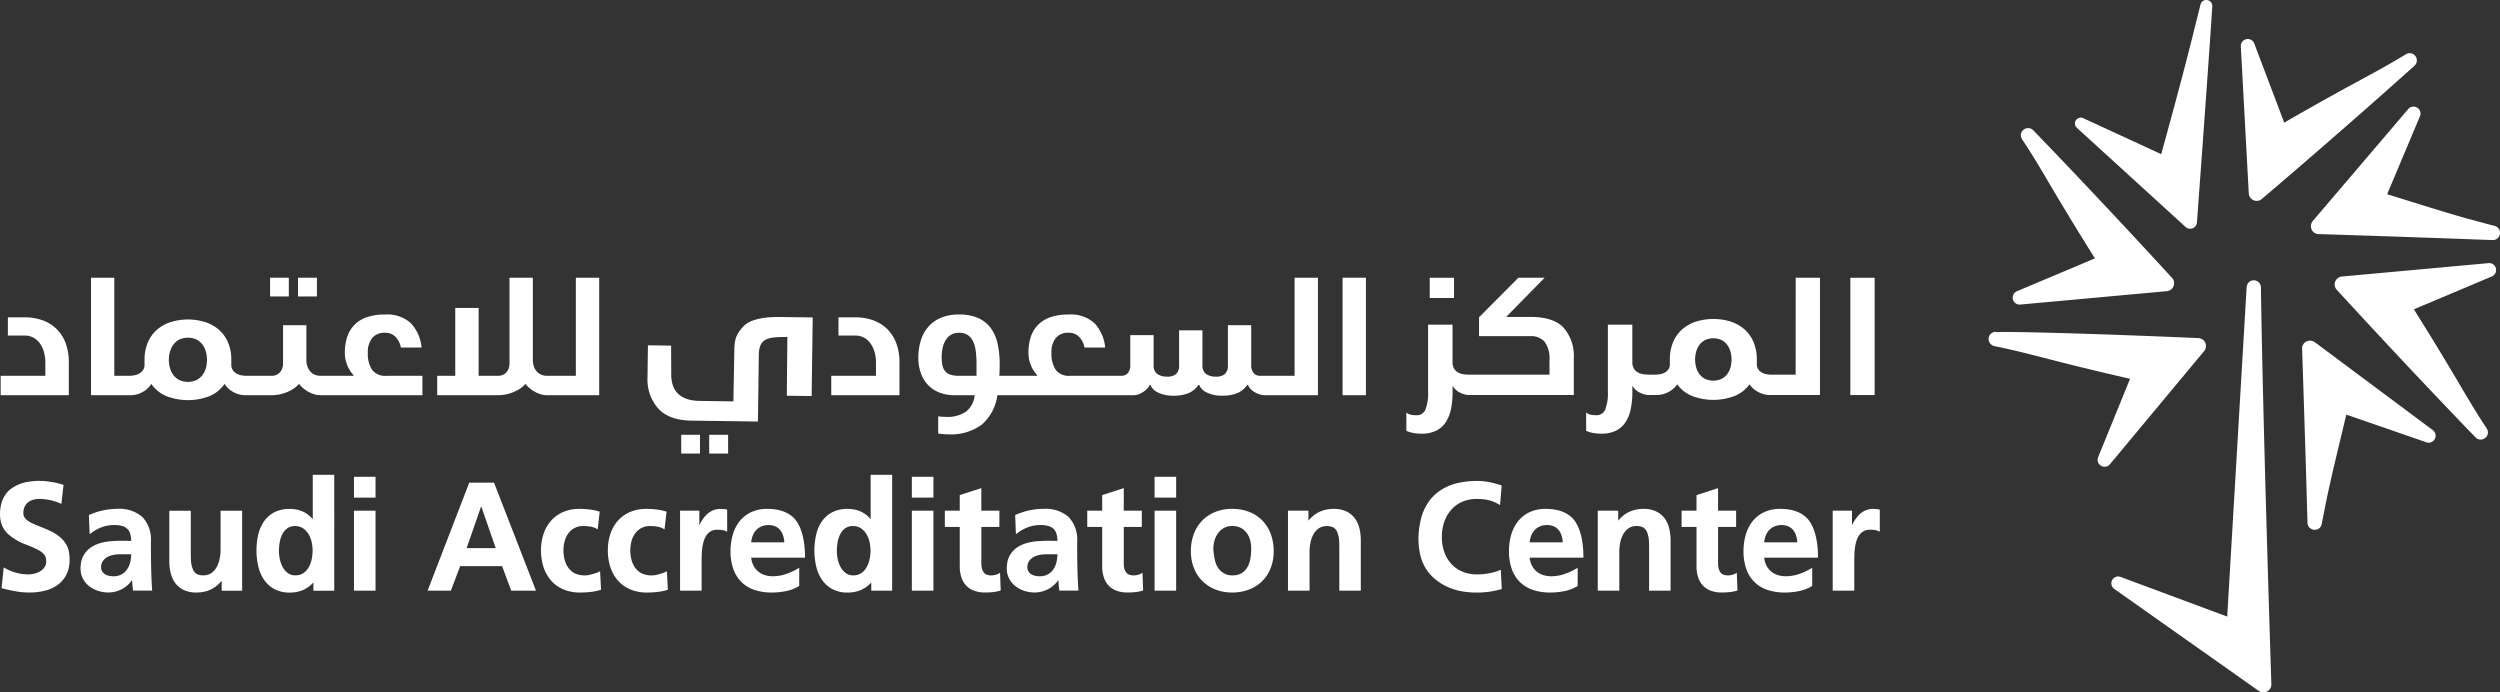 <svg xmlns="http://www.w3.org/2000/svg" width="443.001" height="122.684" viewBox="0 0 443.001 122.684">
  <rect x="0" y="0" width="443.001" height="122.684" fill="#333333" stroke="none"/>
  <g id="Group_3139" data-name="Group 3139" transform="translate(-492.047 -53.932)">
    <path id="Path_12880" data-name="Path 12880" d="M774.942,86.675a1.266,1.266,0,0,0-.293-.09c-6.28-1.661-6.336-1.676-18.913-5.572l5.829-13.852a1.235,1.235,0,0,0-2.1-1.239L742.519,85.8a1.452,1.452,0,0,0-.288.776,1.391,1.391,0,0,0,1.331,1.489c16.8.537,26.393.9,29.544,1.015.815.031,1.357.049,1.357.049h.01a1.27,1.27,0,0,0,1.259-1.187,1.219,1.219,0,0,0-.789-1.265" transform="translate(159.312 7.344)" fill="#fff"/>
    <path id="Path_12881" data-name="Path 12881" d="M736.326,94.186a1.242,1.242,0,0,0,.661.272c.041,0,.083.007.123.007a1.191,1.191,0,0,0,1.187-1.1l.172-2.334q.084-1.122.164-2.242c.052-.719.106-1.435.157-2.154q.076-1.031.152-2.064.071-.987.144-1.977c.046-.63.09-1.26.136-1.892q.066-.9.131-1.809c.043-.574.083-1.151.126-1.727q.059-.822.118-1.647c.038-.522.075-1.046.113-1.568q.054-.746.108-1.493l.1-1.416c.031-.448.064-.9.095-1.344q.047-.636.09-1.272.044-.6.085-1.2.042-.567.08-1.134c.026-.357.051-.712.075-1.069q.037-.5.07-1c.023-.314.044-.627.065-.941.021-.293.041-.586.062-.879.02-.273.038-.545.057-.818.016-.254.034-.509.052-.763.016-.234.031-.47.047-.7.015-.218.031-.435.046-.651l.039-.6c.013-.183.026-.365.038-.548l.034-.5.029-.45c.01-.134.018-.268.026-.4l.025-.36c.007-.106.015-.213.021-.318s.011-.185.018-.277.008-.159.015-.237c.018-.182.031-.368.039-.552a1.053,1.053,0,0,0-.953-1.084.96.96,0,0,0-.136-.008,1.012,1.012,0,0,0-.956.653,1.038,1.038,0,0,0-.082.255l-.332,1.342c-1.419,5.727-2.887,11.649-6.536,24.833l-.064.229L718.13,74.863a.966.966,0,0,0-.408-.088,1.056,1.056,0,0,0-.82.4,1.034,1.034,0,0,0,.139,1.422Z" transform="translate(143.046 0)" fill="#fff"/>
    <path id="Path_12882" data-name="Path 12882" d="M711.169,99.075a1.242,1.242,0,0,0,.156-.01l26.007-2.377a1.467,1.467,0,0,0,.75-.355,1.394,1.394,0,0,0,.093-1.99c-13.723-14.972-24.614-26.18-24.614-26.18a1.27,1.27,0,0,0-1.735-.039,1.217,1.217,0,0,0-.323,1.457,1.342,1.342,0,0,0,.157.285c1.686,2.53,2.922,4.617,4.632,7.508,1.869,3.162,4.19,7.082,8.218,13.51l-13.826,5.825a1.235,1.235,0,0,0,.485,2.367" transform="translate(138.755 8.831)" fill="#fff"/>
    <path id="Path_12883" data-name="Path 12883" d="M747.115,85.428l-.016-.149a1.261,1.261,0,0,0-1.234-1,1.214,1.214,0,0,0-1.2.889,1.371,1.371,0,0,0-.07.35l-3.424,58.073-.016.272-.257-.095-18.718-6.961a1.077,1.077,0,0,0-.337-.052,1.226,1.226,0,0,0-1.043.594,1.212,1.212,0,0,0,.367,1.632l25.629,18.091a1.468,1.468,0,0,0,.768.214l.013,0a1.4,1.4,0,0,0,1.4-1.467c-1.409-44.141-1.756-63.594-1.84-69.911,0-.249,0-.393-.013-.483" transform="translate(145.556 19.327)" fill="#fff"/>
    <path id="Path_12884" data-name="Path 12884" d="M743.47,91.044a1.467,1.467,0,0,0-1.56-.013,1.37,1.37,0,0,0-.635,1.2c.563,16.82.83,26.406.918,29.557.023.809.041,1.349.041,1.349a1.267,1.267,0,0,0,1.265,1.187h.028a1.217,1.217,0,0,0,1.184-.869,1.09,1.09,0,0,0,.07-.3c1.249-6.375,1.259-6.433,4.326-19.237l14.2,4.91a1.234,1.234,0,0,0,1.1-2.18Z" transform="translate(158.706 23.485)" fill="#fff"/>
    <path id="Path_12885" data-name="Path 12885" d="M772.025,82.424,746.018,84.8a1.46,1.46,0,0,0-.75.355,1.393,1.393,0,0,0-.093,1.99c13.721,14.97,24.614,26.179,24.614,26.179a1.25,1.25,0,0,0,.886.363,1.278,1.278,0,0,0,.849-.324,1.219,1.219,0,0,0,.322-1.455,1.294,1.294,0,0,0-.157-.285c-1.686-2.53-2.92-4.617-4.63-7.508-1.871-3.161-4.19-7.082-8.222-13.51l13.828-5.827a1.234,1.234,0,0,0-.64-2.357" transform="translate(160.949 18.137)" fill="#fff"/>
    <path id="Path_12886" data-name="Path 12886" d="M736.382,86.329a1.391,1.391,0,0,0,.663.445,1.416,1.416,0,0,0,.417.065,1.4,1.4,0,0,0,.905-.342c15.243-12.968,27.074-23.629,27.074-23.629a1.269,1.269,0,0,0,.1-1.733,1.225,1.225,0,0,0-1.447-.375,1.289,1.289,0,0,0-.286.146c-2.593,1.591-4.725,2.748-7.676,4.351-3.229,1.751-7.231,3.925-13.8,7.714L737.02,58.938a1.234,1.234,0,0,0-2.378.553l1.414,26.077a1.448,1.448,0,0,0,.326.761" transform="translate(154.479 2.691)" fill="#fff"/>
    <path id="Path_12887" data-name="Path 12887" d="M745.847,92.44a1.393,1.393,0,0,0-1.341-1.475c-20-.869-34.012-1.188-35.918-1.057v-.049a1.268,1.268,0,0,0-1.254,1.2,1.323,1.323,0,0,0,1.113,1.345c2.982.6,5.333,1.2,8.587,2.035,3.558.913,7.971,2.046,15.365,3.74l-5.658,13.9a1.232,1.232,0,0,0,.434,1.455,1.263,1.263,0,0,0,.722.228,1.2,1.2,0,0,0,.963-.47l16.708-20.07a1.468,1.468,0,0,0,.28-.781" transform="translate(137.091 22.878)" fill="#fff"/>
    <path id="Path_12888" data-name="Path 12888" d="M591.808,90.221a6.9,6.9,0,0,0-2.475-1.455,9.279,9.279,0,0,0-3.013-.481h-3v3.233h3a3.167,3.167,0,0,1,1.485.349,3.385,3.385,0,0,1,1.151.99,4.735,4.735,0,0,1,.741,1.529,6.794,6.794,0,0,1,.264,1.936v2.328H582.04v3.436h12.083V96.322a9.427,9.427,0,0,0-.625-3.611,6.882,6.882,0,0,0-1.689-2.49" transform="translate(57.307 21.876)" fill="#fff"/>
    <path id="Path_12889" data-name="Path 12889" d="M601.775,101.38H598.69a4.808,4.808,0,0,1-1.529-.2,2.053,2.053,0,0,1-.946-.625,2.373,2.373,0,0,1-.481-1.034,6.9,6.9,0,0,1-.131-1.426,8.051,8.051,0,0,1,.16-1.6,4.439,4.439,0,0,1,.524-1.4,2.858,2.858,0,0,1,.946-.976,2.7,2.7,0,0,1,1.457-.365,2.741,2.741,0,0,1,1.5.38,2.626,2.626,0,0,1,.946,1.077,5.617,5.617,0,0,1,.494,1.717,16.214,16.214,0,0,1,.146,2.3Zm39.334,1.6h.116a2.653,2.653,0,0,0,1.413,1.383,5.982,5.982,0,0,0,2.663.538,6.848,6.848,0,0,0,2.709-.466,3.979,3.979,0,0,0,1.746-1.455h.116a2.27,2.27,0,0,0,.509.771,3.362,3.362,0,0,0,.758.568,4.339,4.339,0,0,0,.872.365,3.108,3.108,0,0,0,.859.131h9.405V84h-4.135V101.38h-6.056a1.551,1.551,0,0,1-1.193-.466,2.273,2.273,0,0,1-.437-1.573V92.412H646.32v7.074a2.022,2.022,0,0,1-.524,1.573,2.356,2.356,0,0,1-1.6.466,2.926,2.926,0,0,1-1.732-.466,1.8,1.8,0,0,1-.655-1.573V93.322h-4.135v6.164a2.022,2.022,0,0,1-.524,1.573,2.355,2.355,0,0,1-1.6.466,2.928,2.928,0,0,1-1.733-.466,1.8,1.8,0,0,1-.655-1.573V94.173h-4.135v5.167a2.273,2.273,0,0,1-.437,1.573,1.556,1.556,0,0,1-1.193.466h-9.052a2.911,2.911,0,0,1-2.532-1.049,5.174,5.174,0,0,1-.758-3.056,3.949,3.949,0,0,1,.771-2.591,2.8,2.8,0,0,1,2.287-.933,2.5,2.5,0,0,1,1.82.7,3.7,3.7,0,0,1,.974,1.922h3.67a7.3,7.3,0,0,0-1.907-4.323,6.185,6.185,0,0,0-4.557-1.529,9.544,9.544,0,0,0-3.334.509,5.622,5.622,0,0,0-2.2,1.427,5.5,5.5,0,0,0-1.223,2.154,9.07,9.07,0,0,0-.378,2.665,5.634,5.634,0,0,0,.48,2.342,5.518,5.518,0,0,0,1.064,1.645v.118h-6.7q.027-.5.043-.99c.01-.331.015-.679.015-1.049a16.453,16.453,0,0,0-.378-3.7,7.215,7.215,0,0,0-1.237-2.765,5.594,5.594,0,0,0-2.228-1.748,8.187,8.187,0,0,0-3.347-.611,7.967,7.967,0,0,0-3.364.64,6.076,6.076,0,0,0-2.241,1.719,6.761,6.761,0,0,0-1.237,2.445,10.547,10.547,0,0,0-.38,2.823,8.064,8.064,0,0,0,.452,2.781,5.87,5.87,0,0,0,1.282,2.1,5.651,5.651,0,0,0,2.008,1.324,7.107,7.107,0,0,0,2.635.466h3.611a4.225,4.225,0,0,1-1.529,2.91,5.846,5.846,0,0,1-3.567.931,8.744,8.744,0,0,1-1.375-.1v3.077c.123.021.563.039.705.056a9.4,9.4,0,0,0,1.107.059A9.1,9.1,0,0,0,602.736,110a8.3,8.3,0,0,0,2.737-5.182h24.107a2.667,2.667,0,0,0,1.062-.219,4.1,4.1,0,0,0,.9-.524,3.914,3.914,0,0,0,.64-.611,1.215,1.215,0,0,0,.277-.481h.116a2.654,2.654,0,0,0,1.413,1.383,5.987,5.987,0,0,0,2.663.538,6.842,6.842,0,0,0,2.709-.466,3.98,3.98,0,0,0,1.746-1.455" transform="translate(63.31 19.146)" fill="#fff"/>
    <rect id="Rectangle_3347" data-name="Rectangle 3347" width="4.135" height="20.817" transform="translate(729.953 103.145)" fill="#fff"/>
    <rect id="Rectangle_3348" data-name="Rectangle 3348" width="4.305" height="3.585" transform="translate(745.398 103.152)" fill="#fff"/>
    <path id="Path_12890" data-name="Path 12890" d="M649.61,111.085a4.34,4.34,0,0,0,1.7-1.532,6.852,6.852,0,0,0,.907-2.339,15.062,15.062,0,0,0,.275-3v-1.1a2.479,2.479,0,0,0,.414.583,3.213,3.213,0,0,0,.76.581,4.178,4.178,0,0,0,.885.367,3.134,3.134,0,0,0,.879.136H673.97V98.321a7.677,7.677,0,0,0-1.813-5.483c-1.2-1.264-3.177-1.9-5.861-1.9h-4.308L668.8,84h-4.652l-6.966,7v3.347h9.14a3.106,3.106,0,0,1,2.477,1,5,5,0,0,1,.864,3.264v2.565h-14.24a6.808,6.808,0,0,1-1.046-.085,2.733,2.733,0,0,1-.954-.332,1.876,1.876,0,0,1-.679-.679,2.265,2.265,0,0,1-.259-1.154V92.314h-4.333v11.9a7.916,7.916,0,0,1-.478,3.161,1.634,1.634,0,0,1-1.627.985,4.885,4.885,0,0,1-.871-.07,1.857,1.857,0,0,1-.707-.285l-.17-.115v3.243l.067.028a5.641,5.641,0,0,0,1.246.352,8.028,8.028,0,0,0,1.357.118,5.733,5.733,0,0,0,2.639-.547" transform="translate(96.954 19.15)" fill="#fff"/>
    <path id="Path_12891" data-name="Path 12891" d="M689.319,99.97a3.512,3.512,0,0,1-.614,1.185,2.9,2.9,0,0,1-1,.789,3.526,3.526,0,0,1-2.807,0,2.887,2.887,0,0,1-1-.789,3.5,3.5,0,0,1-.614-1.185,5.315,5.315,0,0,1,0-2.954,3.74,3.74,0,0,1,.614-1.2,2.833,2.833,0,0,1,1-.8,3.545,3.545,0,0,1,2.807,0,2.843,2.843,0,0,1,1,.8,3.673,3.673,0,0,1,.614,1.2,5.274,5.274,0,0,1,0,2.954m11.57,1.2h-4.318a4.513,4.513,0,0,1-.941-.1,2.52,2.52,0,0,1-.813-.318,1.826,1.826,0,0,1-.583-.57,1.545,1.545,0,0,1-.227-.859v-.805a7.83,7.83,0,0,0-.6-3.166,6.259,6.259,0,0,0-1.64-2.254,7.024,7.024,0,0,0-2.439-1.344,10.389,10.389,0,0,0-6.05,0,7.053,7.053,0,0,0-2.439,1.344,6.272,6.272,0,0,0-1.64,2.254,7.823,7.823,0,0,0-.6,3.166v.805a1.544,1.544,0,0,1-.226.859,1.848,1.848,0,0,1-.584.57,2.507,2.507,0,0,1-.827.318,4.586,4.586,0,0,1-.926.1h-1.149a6.625,6.625,0,0,1-1.047-.085,2.787,2.787,0,0,1-.954-.331,1.882,1.882,0,0,1-.679-.681,2.24,2.24,0,0,1-.258-1.151V92.315h-4.333v11.9a7.916,7.916,0,0,1-.478,3.159,1.634,1.634,0,0,1-1.627.985,5.052,5.052,0,0,1-.871-.069,1.843,1.843,0,0,1-.705-.286l-.172-.113v3.241l.067.028a5.64,5.64,0,0,0,1.246.354,8.183,8.183,0,0,0,1.357.116,5.754,5.754,0,0,0,2.638-.545,4.332,4.332,0,0,0,1.7-1.534,6.832,6.832,0,0,0,.907-2.337,15.062,15.062,0,0,0,.275-3v-1.1a2.477,2.477,0,0,0,.414.583,3.118,3.118,0,0,0,.761.581,4.206,4.206,0,0,0,.886.368,3.111,3.111,0,0,0,.879.134h1.35a4.4,4.4,0,0,0,2.211-.589,4.159,4.159,0,0,0,1.447-1.306,6.038,6.038,0,0,0,2.625,2.059,10.577,10.577,0,0,0,7.562,0,6.033,6.033,0,0,0,2.627-2.059,4.168,4.168,0,0,0,1.445,1.306,4.41,4.41,0,0,0,2.213.589h8.824V84h-4.3Z" transform="translate(109.348 19.149)" fill="#fff"/>
    <rect id="Rectangle_3349" data-name="Rectangle 3349" width="4.305" height="20.782" transform="translate(819.929 103.152)" fill="#fff"/>
    <path id="Path_12892" data-name="Path 12892" d="M504.2,96.321a9.427,9.427,0,0,0-.625-3.611,6.689,6.689,0,0,0-4.164-3.945,9.279,9.279,0,0,0-3.013-.48h-3v3.231h3a3.166,3.166,0,0,1,1.485.349,3.4,3.4,0,0,1,1.151.99,4.763,4.763,0,0,1,.741,1.529,6.8,6.8,0,0,1,.264,1.936V98.65h-7.92v3.436H504.2Z" transform="translate(0.043 21.876)" fill="#fff"/>
    <rect id="Rectangle_3350" data-name="Rectangle 3350" width="3.349" height="3.319" transform="translate(544.856 103.145)" fill="#fff"/>
    <rect id="Rectangle_3351" data-name="Rectangle 3351" width="3.319" height="3.319" transform="translate(539.907 103.145)" fill="#fff"/>
    <path id="Path_12893" data-name="Path 12893" d="M522.235,100.084a3.672,3.672,0,0,1-.642,1.237,3.041,3.041,0,0,1-1.048.83,3.7,3.7,0,0,1-2.941,0,3.07,3.07,0,0,1-1.047-.83,3.67,3.67,0,0,1-.64-1.237,5.438,5.438,0,0,1,0-3.058,3.839,3.839,0,0,1,.64-1.252,3,3,0,0,1,1.047-.845,3.7,3.7,0,0,1,2.941,0,2.969,2.969,0,0,1,1.048.845,3.841,3.841,0,0,1,.642,1.252,5.478,5.478,0,0,1,0,3.058m29.479.247a5.19,5.19,0,0,1-.758-3.058,3.955,3.955,0,0,1,.773-2.591,2.8,2.8,0,0,1,2.285-.931,2.491,2.491,0,0,1,1.82.7,3.7,3.7,0,0,1,.976,1.922h3.668a7.3,7.3,0,0,0-1.907-4.324,6.19,6.19,0,0,0-4.557-1.527,9.5,9.5,0,0,0-3.332.509,5.592,5.592,0,0,0-2.2,1.427,5.505,5.505,0,0,0-1.223,2.154,9.012,9.012,0,0,0-.38,2.663,5.616,5.616,0,0,0,.481,2.344,5.514,5.514,0,0,0,1.062,1.645v.116h-5.881a2.655,2.655,0,0,1-.889-.159,2.151,2.151,0,0,1-.8-.511,2.645,2.645,0,0,1-.568-.887,3.448,3.448,0,0,1-.218-1.3V92.413h-4.134v6.7a2.62,2.62,0,0,1-.2,1.106,2.032,2.032,0,0,1-.511.7,1.738,1.738,0,0,1-.655.363,2.272,2.272,0,0,1-.64.1H529.47a4.636,4.636,0,0,1-.976-.1,2.712,2.712,0,0,1-.859-.334,1.993,1.993,0,0,1-.625-.612,1.664,1.664,0,0,1-.247-.931v-.815a7.776,7.776,0,0,0-.6-3.159,6.2,6.2,0,0,0-1.63-2.242,6.993,6.993,0,0,0-2.431-1.339,10.374,10.374,0,0,0-6.056,0,6.966,6.966,0,0,0-2.431,1.339,6.2,6.2,0,0,0-1.63,2.242,7.747,7.747,0,0,0-.6,3.159V99.4a1.677,1.677,0,0,1-.247.931,2,2,0,0,1-.627.612,2.7,2.7,0,0,1-.872.334,4.718,4.718,0,0,1-.961.1h-2.65V84H501.9v20.817h6.987a4.313,4.313,0,0,0,2.184-.583,3.981,3.981,0,0,0,1.514-1.426,6,6,0,0,0,2.707,2.183,10.6,10.6,0,0,0,7.57,0,5.988,5.988,0,0,0,2.707-2.183,3.992,3.992,0,0,0,1.514,1.426,4.317,4.317,0,0,0,2.183.583h4.66a7.856,7.856,0,0,0,1.077-.087,6.6,6.6,0,0,0,1.267-.321,8.017,8.017,0,0,0,1.31-.611,4.558,4.558,0,0,0,1.18-.99,5.087,5.087,0,0,0,.712.743,5.569,5.569,0,0,0,.918.64,5.631,5.631,0,0,0,1.047.452,3.663,3.663,0,0,0,1.106.174h18.08v-3.436h-6.377a2.91,2.91,0,0,1-2.532-1.048" transform="translate(6.273 19.146)" fill="#fff"/>
    <path id="Path_12894" data-name="Path 12894" d="M559.991,104.816h8.094V84H563.95V101.38H558.8a2.642,2.642,0,0,1-.887-.16,2.12,2.12,0,0,1-.8-.509,2.612,2.612,0,0,1-.568-.889,3.439,3.439,0,0,1-.219-1.295V84h-4.135V99.11a2.626,2.626,0,0,1-.2,1.106,2.043,2.043,0,0,1-.509.7,1.771,1.771,0,0,1-.656.365,2.322,2.322,0,0,1-.64.1h-3.465V89.356H542.58V101.38h-3.2v3.436h10.8a7.856,7.856,0,0,0,1.077-.087,6.6,6.6,0,0,0,1.267-.321,7.848,7.848,0,0,0,1.309-.612,4.549,4.549,0,0,0,1.18-.989,5.007,5.007,0,0,0,.714.741,5.477,5.477,0,0,0,.917.642,5.627,5.627,0,0,0,1.048.45,3.666,3.666,0,0,0,1.107.175Z" transform="translate(30.139 19.146)" fill="#fff"/>
    <path id="Path_12895" data-name="Path 12895" d="M504.056,117.821v0a4.485,4.485,0,0,0-.818-1.321,6.31,6.31,0,0,0-1.134-.984,8.676,8.676,0,0,0-1.306-.73c-.45-.2-.9-.394-1.345-.57s-.868-.349-1.269-.516a6.868,6.868,0,0,1-1.043-.534,2.543,2.543,0,0,1-.7-.638,1.354,1.354,0,0,1-.254-.814,2.671,2.671,0,0,1,.219-1.124,2.2,2.2,0,0,1,.593-.781,2.494,2.494,0,0,1,.889-.462,4.043,4.043,0,0,1,1.134-.154,8.936,8.936,0,0,1,1.92.21,9.879,9.879,0,0,1,1.845.6l.137.061.381-3.36-.087-.028a13.3,13.3,0,0,0-2.237-.521,12.017,12.017,0,0,0-4.652.141,6.83,6.83,0,0,0-2.174.989,4.116,4.116,0,0,0-.969.9,5.1,5.1,0,0,0-.655,1.115,5.628,5.628,0,0,0-.368,1.254,7.749,7.749,0,0,0-.113,1.316,5.68,5.68,0,0,0,.175,1.462,4.166,4.166,0,0,0,.517,1.195,4.565,4.565,0,0,0,.851.982,8.282,8.282,0,0,0,1.165.845c.242.154.488.295.728.421a6.915,6.915,0,0,0,.758.342q.707.277,1.426.568a11.3,11.3,0,0,1,1.372.668,3.831,3.831,0,0,1,.5.358,2.344,2.344,0,0,1,.4.427,1.551,1.551,0,0,1,.226.519,2.526,2.526,0,0,1,.069.583,1.8,1.8,0,0,1-.293,1.041,2.523,2.523,0,0,1-.766.722,3.5,3.5,0,0,1-1.039.422,4.857,4.857,0,0,1-1.1.136,7.95,7.95,0,0,1-2.162-.3,8.933,8.933,0,0,1-2.023-.849l-.149-.085-.38,3.678.093.023c.789.2,1.594.38,2.388.524a13.473,13.473,0,0,0,2.442.221,11.515,11.515,0,0,0,2.684-.308,6.6,6.6,0,0,0,2.275-1,5.08,5.08,0,0,0,1.58-1.81,5.786,5.786,0,0,0,.589-2.717,9.209,9.209,0,0,0-.067-1.064,4.116,4.116,0,0,0-.255-1.052" transform="translate(0 33.154)" fill="#fff"/>
    <path id="Path_12896" data-name="Path 12896" d="M509.557,118.522a3.876,3.876,0,0,1-.566,1.254,2.813,2.813,0,0,1-.976.866,2.988,2.988,0,0,1-1.434.324,3.737,3.737,0,0,1-.774-.085,2.128,2.128,0,0,1-.7-.275,1.615,1.615,0,0,1-.5-.5,1.333,1.333,0,0,1-.191-.74,1.883,1.883,0,0,1,.295-1.074,2.345,2.345,0,0,1,.769-.714,3.4,3.4,0,0,1,1.059-.39,5.825,5.825,0,0,1,1.142-.118h2.062a5.866,5.866,0,0,1-.187,1.447m3.714.609c-.021-1.4-.033-2.84-.033-4.269a5.83,5.83,0,0,0-1.514-4.4,6.163,6.163,0,0,0-4.395-1.439,12.248,12.248,0,0,0-2.563.267,12.506,12.506,0,0,0-2.444.8l-.069.031.128,3.4.172-.134a7.375,7.375,0,0,1,1.967-1.106,6.338,6.338,0,0,1,2.22-.39,5.263,5.263,0,0,1,1.357.155,2.158,2.158,0,0,1,.93.493,2.022,2.022,0,0,1,.539.887,4.458,4.458,0,0,1,.177,1.27c-.242,0-.493,0-.75-.008-.881-.011-1.807-.007-2.751.061a9.608,9.608,0,0,0-1.82.3,6.355,6.355,0,0,0-1.64.691,4.207,4.207,0,0,0-1.3,1.249,3.809,3.809,0,0,0-.56,1.251,5.858,5.858,0,0,0-.152,1.345,3.791,3.791,0,0,0,.426,1.815,4.162,4.162,0,0,0,1.123,1.337,5.1,5.1,0,0,0,1.578.823,5.921,5.921,0,0,0,1.8.282,5.082,5.082,0,0,0,1.3-.169,5.2,5.2,0,0,0,1.21-.486,5.053,5.053,0,0,0,1.044-.777,4.608,4.608,0,0,0,.66-.8c.007.257.02.512.043.759.031.35.069.7.111,1.043l.013.1h3.385l-.008-.118c-.1-1.431-.155-2.866-.177-4.265" transform="translate(5.551 35.083)" fill="#fff"/>
    <path id="Path_12897" data-name="Path 12897" d="M529.6,120.277a4.876,4.876,0,0,1-.522,1.429,3.153,3.153,0,0,1-.941,1.048,2.417,2.417,0,0,1-1.424.4,2.2,2.2,0,0,1-1.345-.406,3.255,3.255,0,0,1-.9-1.049,4.99,4.99,0,0,1-.511-1.4,7.076,7.076,0,0,1-.162-1.458,9.443,9.443,0,0,1,.129-1.509,5.028,5.028,0,0,1,.453-1.435,2.991,2.991,0,0,1,.882-1.066,2.286,2.286,0,0,1,1.4-.412,2.467,2.467,0,0,1,1.413.4,3.248,3.248,0,0,1,.967,1.023,4.735,4.735,0,0,1,.548,1.395,7.032,7.032,0,0,1,.174,1.517,7.608,7.608,0,0,1-.162,1.53m.188-7.079a4.9,4.9,0,0,0-1.727-1.342,5.639,5.639,0,0,0-2.35-.48,5.764,5.764,0,0,0-2.763.609,5.148,5.148,0,0,0-1.825,1.634,6.827,6.827,0,0,0-1.005,2.352,12.42,12.42,0,0,0-.3,2.776,12.284,12.284,0,0,0,.311,2.768,7.092,7.092,0,0,0,1.01,2.385,5.32,5.32,0,0,0,1.825,1.668,5.6,5.6,0,0,0,2.751.629,5.921,5.921,0,0,0,2.382-.465,5.48,5.48,0,0,0,1.8-1.318v1.452h3.7V105.333h-3.809Z" transform="translate(17.68 32.732)" fill="#fff"/>
    <rect id="Rectangle_3352" data-name="Rectangle 3352" width="3.822" height="14.171" transform="translate(554.77 144.427)" fill="#fff"/>
    <rect id="Rectangle_3353" data-name="Rectangle 3353" width="3.822" height="3.688" transform="translate(554.77 138.421)" fill="#fff"/>
    <path id="Path_12898" data-name="Path 12898" d="M545.255,117.785l2.58-7.424,2.58,7.424Zm4.855-11.6h-4.393l-7.377,19.131h4.126l1.637-4.338h7.438l1.611,4.338h4.388l-7.4-19.06Z" transform="translate(29.479 33.277)" fill="#fff"/>
    <path id="Path_12899" data-name="Path 12899" d="M560.928,120.155a7.414,7.414,0,0,1-1.329.462,4.194,4.194,0,0,1-3.008-.175,3.286,3.286,0,0,1-1.128-.977,4.249,4.249,0,0,1-.656-1.417,6.593,6.593,0,0,1-.213-1.678,6.17,6.17,0,0,1,.213-1.624,4.118,4.118,0,0,1,.65-1.372,3.154,3.154,0,0,1,2.678-1.309,7.993,7.993,0,0,1,1.234.1,3.4,3.4,0,0,1,1.146.4l.147.082.357-3.128-.088-.026a9.08,9.08,0,0,0-1.741-.368,15.766,15.766,0,0,0-1.774-.1,7.142,7.142,0,0,0-2.887.558,6.121,6.121,0,0,0-2.138,1.542,6.732,6.732,0,0,0-1.323,2.332,9.142,9.142,0,0,0-.452,2.912,9.49,9.49,0,0,0,.452,2.982,6.8,6.8,0,0,0,1.336,2.373,6.075,6.075,0,0,0,2.179,1.562,7.457,7.457,0,0,0,2.964.558,17.172,17.172,0,0,0,1.825-.1,9.068,9.068,0,0,0,1.8-.368l.083-.025-.17-3.267Z" transform="translate(37.296 35.083)" fill="#fff"/>
    <path id="Path_12900" data-name="Path 12900" d="M568.166,120.155a7.334,7.334,0,0,1-1.329.462h0a4.186,4.186,0,0,1-3.008-.175,3.277,3.277,0,0,1-1.129-.977,4.286,4.286,0,0,1-.656-1.417,6.6,6.6,0,0,1-.213-1.678,6.179,6.179,0,0,1,.213-1.624,4.09,4.09,0,0,1,.651-1.372,3.148,3.148,0,0,1,2.676-1.309,8,8,0,0,1,1.236.1,3.394,3.394,0,0,1,1.144.4l.149.082.357-3.128-.088-.026a9.1,9.1,0,0,0-1.743-.368,15.71,15.71,0,0,0-1.773-.1,7.132,7.132,0,0,0-2.887.558,6.141,6.141,0,0,0-2.139,1.542,6.715,6.715,0,0,0-1.321,2.332,9.155,9.155,0,0,0-.452,2.912,9.521,9.521,0,0,0,.452,2.984,6.79,6.79,0,0,0,1.334,2.372,6.09,6.09,0,0,0,2.179,1.562,7.465,7.465,0,0,0,2.966.558,17.217,17.217,0,0,0,1.825-.1,9.075,9.075,0,0,0,1.794-.368l.085-.025-.17-3.267Z" transform="translate(41.904 35.083)" fill="#fff"/>
    <path id="Path_12901" data-name="Path 12901" d="M573.373,109.052c-.185-.018-.373-.026-.561-.026a3.344,3.344,0,0,0-1.481.34,3.75,3.75,0,0,0-1.206.941,7.489,7.489,0,0,0-.76,1.059,3.61,3.61,0,0,0-.277.591v-2.616h-3.416v14.173h3.822v-5.228q0-.516.02-1.141a12.237,12.237,0,0,1,.1-1.246,7.548,7.548,0,0,1,.264-1.2,3.7,3.7,0,0,1,.488-1.02,2.365,2.365,0,0,1,.777-.7,2.317,2.317,0,0,1,1.156-.264,6.547,6.547,0,0,1,.8.052,2.282,2.282,0,0,1,.755.226l.162.083V109.15l-.09-.018c-.183-.034-.372-.062-.56-.08" transform="translate(46.884 35.083)" fill="#fff"/>
    <path id="Path_12902" data-name="Path 12902" d="M574.795,114.949a4.455,4.455,0,0,1,.265-1.152,3.018,3.018,0,0,1,.612-1,2.824,2.824,0,0,1,.938-.663,3.1,3.1,0,0,1,1.259-.241,2.891,2.891,0,0,1,1.234.241,2.336,2.336,0,0,1,.851.663,2.993,2.993,0,0,1,.517,1.007,4.93,4.93,0,0,1,.2,1.146Zm9.25-.6h0a10.929,10.929,0,0,0-.409-1.529,7.006,7.006,0,0,0-.66-1.391,4.384,4.384,0,0,0-1.033-1.159,5.3,5.3,0,0,0-1.311-.745,6.955,6.955,0,0,0-1.471-.39,10.3,10.3,0,0,0-1.514-.113,6.576,6.576,0,0,0-2.876.593,5.77,5.77,0,0,0-2.036,1.612,6.912,6.912,0,0,0-1.2,2.377,10.315,10.315,0,0,0-.4,2.894,9.416,9.416,0,0,0,.484,3.146,6.109,6.109,0,0,0,1.421,2.308,6,6,0,0,0,2.3,1.416,9.509,9.509,0,0,0,3.12.475,12.784,12.784,0,0,0,2.468-.241,7.253,7.253,0,0,0,2.326-.886l.054-.033v-3.221l-.167.1a11.911,11.911,0,0,1-2.179,1.008,7.205,7.205,0,0,1-2.347.39,4.519,4.519,0,0,1-1.468-.231,3.535,3.535,0,0,1-1.174-.666,3.346,3.346,0,0,1-.812-1.07,3.889,3.889,0,0,1-.363-1.326h9.533v-.218c0-.484-.023-1-.067-1.522a14.936,14.936,0,0,0-.218-1.58" transform="translate(50.361 35.083)" fill="#fff"/>
    <path id="Path_12903" data-name="Path 12903" d="M590,120.278a4.9,4.9,0,0,1-.524,1.429,3.185,3.185,0,0,1-.941,1.048,2.422,2.422,0,0,1-1.424.4,2.189,2.189,0,0,1-1.344-.408,3.23,3.23,0,0,1-.9-1.049,5.132,5.132,0,0,1-.512-1.4,7.166,7.166,0,0,1-.159-1.458,9.387,9.387,0,0,1,.128-1.509,5.021,5.021,0,0,1,.455-1.437,2.977,2.977,0,0,1,.881-1.064,2.276,2.276,0,0,1,1.4-.414,2.463,2.463,0,0,1,1.412.4,3.227,3.227,0,0,1,.967,1.023,4.7,4.7,0,0,1,.548,1.395,7.033,7.033,0,0,1,.174,1.516,7.74,7.74,0,0,1-.16,1.532m.187-7.081a4.922,4.922,0,0,0-1.727-1.342,5.666,5.666,0,0,0-2.351-.48,5.783,5.783,0,0,0-2.763.609,5.153,5.153,0,0,0-1.825,1.635,6.812,6.812,0,0,0-1,2.352,12.64,12.64,0,0,0,.006,5.544,7.041,7.041,0,0,0,1.012,2.383,5.268,5.268,0,0,0,1.823,1.668,5.6,5.6,0,0,0,2.751.63,5.88,5.88,0,0,0,2.38-.466,5.423,5.423,0,0,0,1.8-1.318v1.453h3.7V105.334h-3.809Z" transform="translate(56.141 32.732)" fill="#fff"/>
    <rect id="Rectangle_3354" data-name="Rectangle 3354" width="3.824" height="3.688" transform="translate(653.628 138.421)" fill="#fff"/>
    <rect id="Rectangle_3355" data-name="Rectangle 3355" width="3.824" height="14.171" transform="translate(653.628 144.427)" fill="#fff"/>
    <path id="Path_12904" data-name="Path 12904" d="M603.962,121.87a2.21,2.21,0,0,1-.753.29,2.507,2.507,0,0,1-1.57-.093,1.366,1.366,0,0,1-.483-.458,2.02,2.02,0,0,1-.267-.665,3.683,3.683,0,0,1-.084-.791v-6.5H604v-2.879h-3.2v-4l-3.822,1.236v2.76h-2.645v2.879h2.645v6.989a6.091,6.091,0,0,0,.288,1.946,3.893,3.893,0,0,0,.854,1.463,3.7,3.7,0,0,0,1.411.913,5.55,5.55,0,0,0,1.93.311c.445,0,.9-.023,1.354-.067a6.7,6.7,0,0,0,1.337-.268l.08-.025-.115-3.146Z" transform="translate(65.139 33.652)" fill="#fff"/>
    <path id="Path_12905" data-name="Path 12905" d="M609.834,118.522a3.871,3.871,0,0,1-.566,1.254,2.829,2.829,0,0,1-.976.866,2.981,2.981,0,0,1-1.432.324,3.741,3.741,0,0,1-.776-.085,2.114,2.114,0,0,1-.7-.275,1.6,1.6,0,0,1-.5-.5,1.332,1.332,0,0,1-.192-.74,1.883,1.883,0,0,1,.295-1.074,2.346,2.346,0,0,1,.769-.714,3.4,3.4,0,0,1,1.059-.39,5.827,5.827,0,0,1,1.143-.118h2.062a5.872,5.872,0,0,1-.186,1.447m3.714.609c-.021-1.385-.033-2.82-.033-4.269a5.831,5.831,0,0,0-1.514-4.4,6.163,6.163,0,0,0-4.395-1.439,12.235,12.235,0,0,0-2.563.267,12.539,12.539,0,0,0-2.444.8l-.069.031.129,3.4.172-.134a7.34,7.34,0,0,1,1.966-1.106,6.338,6.338,0,0,1,2.219-.39,5.285,5.285,0,0,1,1.359.155,2.176,2.176,0,0,1,.928.491,2.047,2.047,0,0,1,.539.889,4.393,4.393,0,0,1,.177,1.27c-.242,0-.493,0-.75-.008-.879-.01-1.805-.007-2.751.061a9.606,9.606,0,0,0-1.82.3,6.358,6.358,0,0,0-1.64.691,4.206,4.206,0,0,0-1.3,1.249,3.846,3.846,0,0,0-.56,1.251,5.882,5.882,0,0,0-.152,1.345,3.791,3.791,0,0,0,.426,1.815,4.143,4.143,0,0,0,1.123,1.337,5.141,5.141,0,0,0,1.578.823,5.929,5.929,0,0,0,1.8.282,5.081,5.081,0,0,0,1.3-.169,5.236,5.236,0,0,0,1.21-.486,5.1,5.1,0,0,0,1.046-.777,4.74,4.74,0,0,0,.658-.8c.007.255.02.511.043.759.029.34.067.691.111,1.043l.013.1h3.385l-.008-.118c-.1-1.429-.155-2.863-.177-4.265" transform="translate(69.406 35.083)" fill="#fff"/>
    <path id="Path_12906" data-name="Path 12906" d="M619.379,121.87a2.21,2.21,0,0,1-.753.29,2.506,2.506,0,0,1-1.57-.093,1.365,1.365,0,0,1-.483-.458,2.019,2.019,0,0,1-.267-.665,3.624,3.624,0,0,1-.084-.791v-6.5h3.2v-2.879h-3.2v-4l-3.822,1.236v2.76h-2.645v2.879H612.4v6.989a6.094,6.094,0,0,0,.288,1.946,3.915,3.915,0,0,0,.854,1.463,3.708,3.708,0,0,0,1.411.913,5.55,5.55,0,0,0,1.93.311c.445,0,.9-.023,1.354-.067a6.7,6.7,0,0,0,1.337-.268l.08-.025-.115-3.146Z" transform="translate(74.956 33.652)" fill="#fff"/>
    <rect id="Rectangle_3356" data-name="Rectangle 3356" width="3.822" height="3.688" transform="translate(696.638 138.421)" fill="#fff"/>
    <rect id="Rectangle_3357" data-name="Rectangle 3357" width="3.822" height="14.171" transform="translate(696.638 144.427)" fill="#fff"/>
    <path id="Path_12907" data-name="Path 12907" d="M631.522,117.824a4.661,4.661,0,0,1-.524,1.511,2.984,2.984,0,0,1-1.02,1.066,3.125,3.125,0,0,1-1.673.406,3.538,3.538,0,0,1-.836-.1,2.374,2.374,0,0,1-.763-.349,2.972,2.972,0,0,1-.768-.683,3.6,3.6,0,0,1-.476-.813,4.463,4.463,0,0,1-.273-.936c-.062-.337-.118-.687-.17-1.046-.016-.131-.033-.264-.046-.4s-.018-.262-.018-.393a5.292,5.292,0,0,1,.218-1.507,4.082,4.082,0,0,1,.635-1.288,3.182,3.182,0,0,1,1.043-.894,3.009,3.009,0,0,1,1.455-.337,3.269,3.269,0,0,1,1.5.324,2.984,2.984,0,0,1,1.039.874,3.866,3.866,0,0,1,.617,1.278,5.833,5.833,0,0,1,.2,1.55,10.22,10.22,0,0,1-.147,1.733m2.133-6.722a6.614,6.614,0,0,0-2.323-1.534,8.158,8.158,0,0,0-3.031-.543,7.93,7.93,0,0,0-3.021.552,6.732,6.732,0,0,0-2.31,1.539,6.817,6.817,0,0,0-1.476,2.372,8.624,8.624,0,0,0-.517,3.041,8.018,8.018,0,0,0,.537,2.982,6.713,6.713,0,0,0,1.512,2.313,6.824,6.824,0,0,0,2.314,1.493,8.022,8.022,0,0,0,2.961.529,8.221,8.221,0,0,0,2.971-.522,6.8,6.8,0,0,0,2.329-1.48,6.646,6.646,0,0,0,1.511-2.313,8.1,8.1,0,0,0,.538-3,8.679,8.679,0,0,0-.517-3.054,6.818,6.818,0,0,0-1.478-2.372" transform="translate(82.101 35.083)" fill="#fff"/>
    <path id="Path_12908" data-name="Path 12908" d="M643.28,110.629a4.012,4.012,0,0,0-1.494-1.177,5.17,5.17,0,0,0-2.193-.427,5.886,5.886,0,0,0-2.594.555,5.564,5.564,0,0,0-1.889,1.539v-1.776h-3.625v14.173h3.822V116.58a8.3,8.3,0,0,1,.154-1.545,5.091,5.091,0,0,1,.514-1.462,3.238,3.238,0,0,1,.936-1.088,2.777,2.777,0,0,1,2.665-.151,1.789,1.789,0,0,1,.71,1.005,4.585,4.585,0,0,1,.263,1.283c.021.43.033.879.033,1.337v7.555h3.807V114.6a8.771,8.771,0,0,0-.263-2.2,4.882,4.882,0,0,0-.845-1.773" transform="translate(88.792 35.083)" fill="#fff"/>
    <path id="Path_12909" data-name="Path 12909" d="M660.05,121.794a5.833,5.833,0,0,1-.918.337c-.339.095-.694.177-1.057.242s-.727.115-1.082.144-.692.046-.992.046a6.583,6.583,0,0,1-2.625-.5,5.614,5.614,0,0,1-1.958-1.38,6.1,6.1,0,0,1-1.234-2.1,7.879,7.879,0,0,1-.432-2.653,8.192,8.192,0,0,1,.419-2.642,6.349,6.349,0,0,1,1.21-2.138,5.659,5.659,0,0,1,1.931-1.432,6.177,6.177,0,0,1,2.6-.525c.4,0,.769.015,1.1.046a7.014,7.014,0,0,1,.972.156,6.23,6.23,0,0,1,.933.3,8.523,8.523,0,0,1,1,.489l.151.085.285-3.459-.082-.029a15.643,15.643,0,0,0-2.1-.571A11.049,11.049,0,0,0,656,106a15.169,15.169,0,0,0-3.514.393,9.31,9.31,0,0,0-2.961,1.259,8.021,8.021,0,0,0-2.242,2.239,9.263,9.263,0,0,0-1.339,3.337,14.422,14.422,0,0,0-.244,1.478,13.492,13.492,0,0,0-.087,1.507,14.036,14.036,0,0,0,.146,2.033,9.348,9.348,0,0,0,.489,1.913,7.976,7.976,0,0,0,.91,1.73,7.581,7.581,0,0,0,1.388,1.5,9.681,9.681,0,0,0,1.689,1.129,10.141,10.141,0,0,0,1.82.743,11.564,11.564,0,0,0,1.93.4,16.633,16.633,0,0,0,2.015.121,15.513,15.513,0,0,0,2.162-.154,16.459,16.459,0,0,0,2.123-.445l.085-.025-.17-3.429Z" transform="translate(97.789 33.154)" fill="#fff"/>
    <path id="Path_12910" data-name="Path 12910" d="M659.071,114.949a4.557,4.557,0,0,1,.263-1.152,3.073,3.073,0,0,1,.612-1,2.858,2.858,0,0,1,.94-.663,3.1,3.1,0,0,1,1.257-.241,2.9,2.9,0,0,1,1.236.241,2.336,2.336,0,0,1,.851.663,3.023,3.023,0,0,1,.517,1.007,4.885,4.885,0,0,1,.2,1.146Zm9.249-.6a11.07,11.07,0,0,0-.411-1.529,6.99,6.99,0,0,0-.658-1.391,4.359,4.359,0,0,0-1.034-1.159,5.2,5.2,0,0,0-1.31-.743,6.835,6.835,0,0,0-1.471-.391,10.32,10.32,0,0,0-1.516-.113,6.58,6.58,0,0,0-2.876.593,5.763,5.763,0,0,0-2.034,1.612,6.942,6.942,0,0,0-1.2,2.377,10.316,10.316,0,0,0-.4,2.894,9.455,9.455,0,0,0,.484,3.144,6.122,6.122,0,0,0,1.421,2.31,6.009,6.009,0,0,0,2.3,1.416,9.516,9.516,0,0,0,3.12.475,12.8,12.8,0,0,0,2.47-.241,7.255,7.255,0,0,0,2.326-.886l.054-.033v-3.221l-.167.1a11.874,11.874,0,0,1-2.18,1.008,7.2,7.2,0,0,1-2.346.39,4.526,4.526,0,0,1-1.468-.231,3.525,3.525,0,0,1-1.175-.666,3.362,3.362,0,0,1-.81-1.07,3.9,3.9,0,0,1-.365-1.326H668.6v-.218c0-.478-.023-.99-.065-1.522a14.937,14.937,0,0,0-.218-1.58" transform="translate(104.027 35.083)" fill="#fff"/>
    <path id="Path_12911" data-name="Path 12911" d="M676.818,110.629a4.014,4.014,0,0,0-1.495-1.177,5.169,5.169,0,0,0-2.193-.427,5.886,5.886,0,0,0-2.594.555,5.563,5.563,0,0,0-1.889,1.539v-1.776h-3.626v14.173h3.822V116.58a8.222,8.222,0,0,1,.155-1.545,5.094,5.094,0,0,1,.512-1.462,3.24,3.24,0,0,1,.936-1.088,2.382,2.382,0,0,1,1.439-.421,2.416,2.416,0,0,1,1.228.27,1.8,1.8,0,0,1,.71,1,4.667,4.667,0,0,1,.262,1.285c.021.43.033.879.033,1.337v7.555h3.809V114.6a8.751,8.751,0,0,0-.265-2.2,4.887,4.887,0,0,0-.844-1.773" transform="translate(110.148 35.083)" fill="#fff"/>
    <path id="Path_12912" data-name="Path 12912" d="M683.719,121.87a2.21,2.21,0,0,1-.753.29,2.5,2.5,0,0,1-1.57-.093,1.366,1.366,0,0,1-.483-.458,2.019,2.019,0,0,1-.267-.665,3.683,3.683,0,0,1-.084-.791v-6.5h3.2v-2.879h-3.2v-4l-3.822,1.236v2.76H674.1v2.879h2.643v6.989a6.093,6.093,0,0,0,.288,1.946,3.917,3.917,0,0,0,.854,1.463,3.7,3.7,0,0,0,1.411.913,5.55,5.55,0,0,0,1.93.311c.445,0,.9-.023,1.354-.067a6.8,6.8,0,0,0,1.337-.268l.08-.025-.115-3.146Z" transform="translate(115.928 33.652)" fill="#fff"/>
    <path id="Path_12913" data-name="Path 12913" d="M684.461,114.949a4.466,4.466,0,0,1,.265-1.152,3.019,3.019,0,0,1,.612-1,2.832,2.832,0,0,1,.938-.663,3.1,3.1,0,0,1,1.259-.241,2.9,2.9,0,0,1,1.236.241,2.344,2.344,0,0,1,.849.663,3.008,3.008,0,0,1,.517,1.007,4.918,4.918,0,0,1,.2,1.146Zm9.25-.6a10.907,10.907,0,0,0-.411-1.529,6.913,6.913,0,0,0-.658-1.391,4.36,4.36,0,0,0-1.034-1.159,5.259,5.259,0,0,0-1.309-.745,6.957,6.957,0,0,0-1.471-.39,10.314,10.314,0,0,0-1.514-.113,6.588,6.588,0,0,0-2.877.593,5.764,5.764,0,0,0-2.035,1.612,6.943,6.943,0,0,0-1.2,2.377,10.319,10.319,0,0,0-.4,2.894,9.455,9.455,0,0,0,.484,3.144,6.129,6.129,0,0,0,1.421,2.31,6,6,0,0,0,2.3,1.416,9.517,9.517,0,0,0,3.12.475,12.788,12.788,0,0,0,2.47-.241,7.252,7.252,0,0,0,2.326-.886l.054-.033v-3.221l-.167.1a11.869,11.869,0,0,1-2.18,1.008,7.2,7.2,0,0,1-2.345.39,4.533,4.533,0,0,1-1.468-.231,3.557,3.557,0,0,1-1.175-.666,3.367,3.367,0,0,1-.81-1.07,3.9,3.9,0,0,1-.365-1.326h9.533v-.218c0-.478-.023-.99-.065-1.522a14.921,14.921,0,0,0-.218-1.58" transform="translate(120.195 35.083)" fill="#fff"/>
    <path id="Path_12914" data-name="Path 12914" d="M698.159,109.052c-.183-.018-.372-.026-.56-.026a3.356,3.356,0,0,0-1.483.34,3.774,3.774,0,0,0-1.206.941,7.417,7.417,0,0,0-.758,1.059,3.573,3.573,0,0,0-.277.589v-2.614h-3.418v14.173h3.824v-5.228q0-.516.018-1.141c.015-.416.049-.835.1-1.246a7.638,7.638,0,0,1,.264-1.2,3.7,3.7,0,0,1,.489-1.02,2.36,2.36,0,0,1,.776-.7,2.317,2.317,0,0,1,1.156-.264,6.55,6.55,0,0,1,.8.052,2.3,2.3,0,0,1,.756.226l.16.083V109.15l-.09-.018c-.182-.034-.37-.062-.56-.08" transform="translate(126.346 35.083)" fill="#fff"/>
    <path id="Path_12915" data-name="Path 12915" d="M519.46,116.158a8.217,8.217,0,0,1-.156,1.545,5.123,5.123,0,0,1-.512,1.463,3.253,3.253,0,0,1-.936,1.087,2.375,2.375,0,0,1-1.44.421,2.431,2.431,0,0,1-1.226-.268,1.81,1.81,0,0,1-.71-1.005,4.665,4.665,0,0,1-.262-1.285c-.021-.429-.033-.879-.033-1.336v-7.557h-3.809v8.919a8.773,8.773,0,0,0,.265,2.2,4.89,4.89,0,0,0,.845,1.771,4,4,0,0,0,1.494,1.177,5.164,5.164,0,0,0,2.193.427,5.909,5.909,0,0,0,2.594-.553,5.59,5.59,0,0,0,1.889-1.54V123.4h3.625V109.223H519.46Z" transform="translate(11.672 35.209)" fill="#fff"/>
    <rect id="Rectangle_3358" data-name="Rectangle 3358" width="3.354" height="3.324" transform="translate(617.716 130.976)" fill="#fff"/>
    <rect id="Rectangle_3359" data-name="Rectangle 3359" width="3.324" height="3.324" transform="translate(612.759 130.976)" fill="#fff"/>
    <path id="Path_12916" data-name="Path 12916" d="M579.09,89.973c-1.288,1.4-1.534,2.259-1.561,4.406l-.16,8.822-5.953-.079c-3.416-.046-5.1-1.679-5.063-4.8l-.025-5-4.107-.056-.075,5.727a7.781,7.781,0,0,0,1.832,5.395c1.25,1.432,3.242,2.19,5.976,2.226l11.762.157.156-11.811c.041-3.069,1.763-3.161,5.061-3.174l-.1,10.415,4.4.057.19-13.931-5.681-.075c-2.733-.036-5.41.319-6.649,1.719" transform="translate(44.638 21.854)" fill="#fff"/>
  </g>
</svg>
